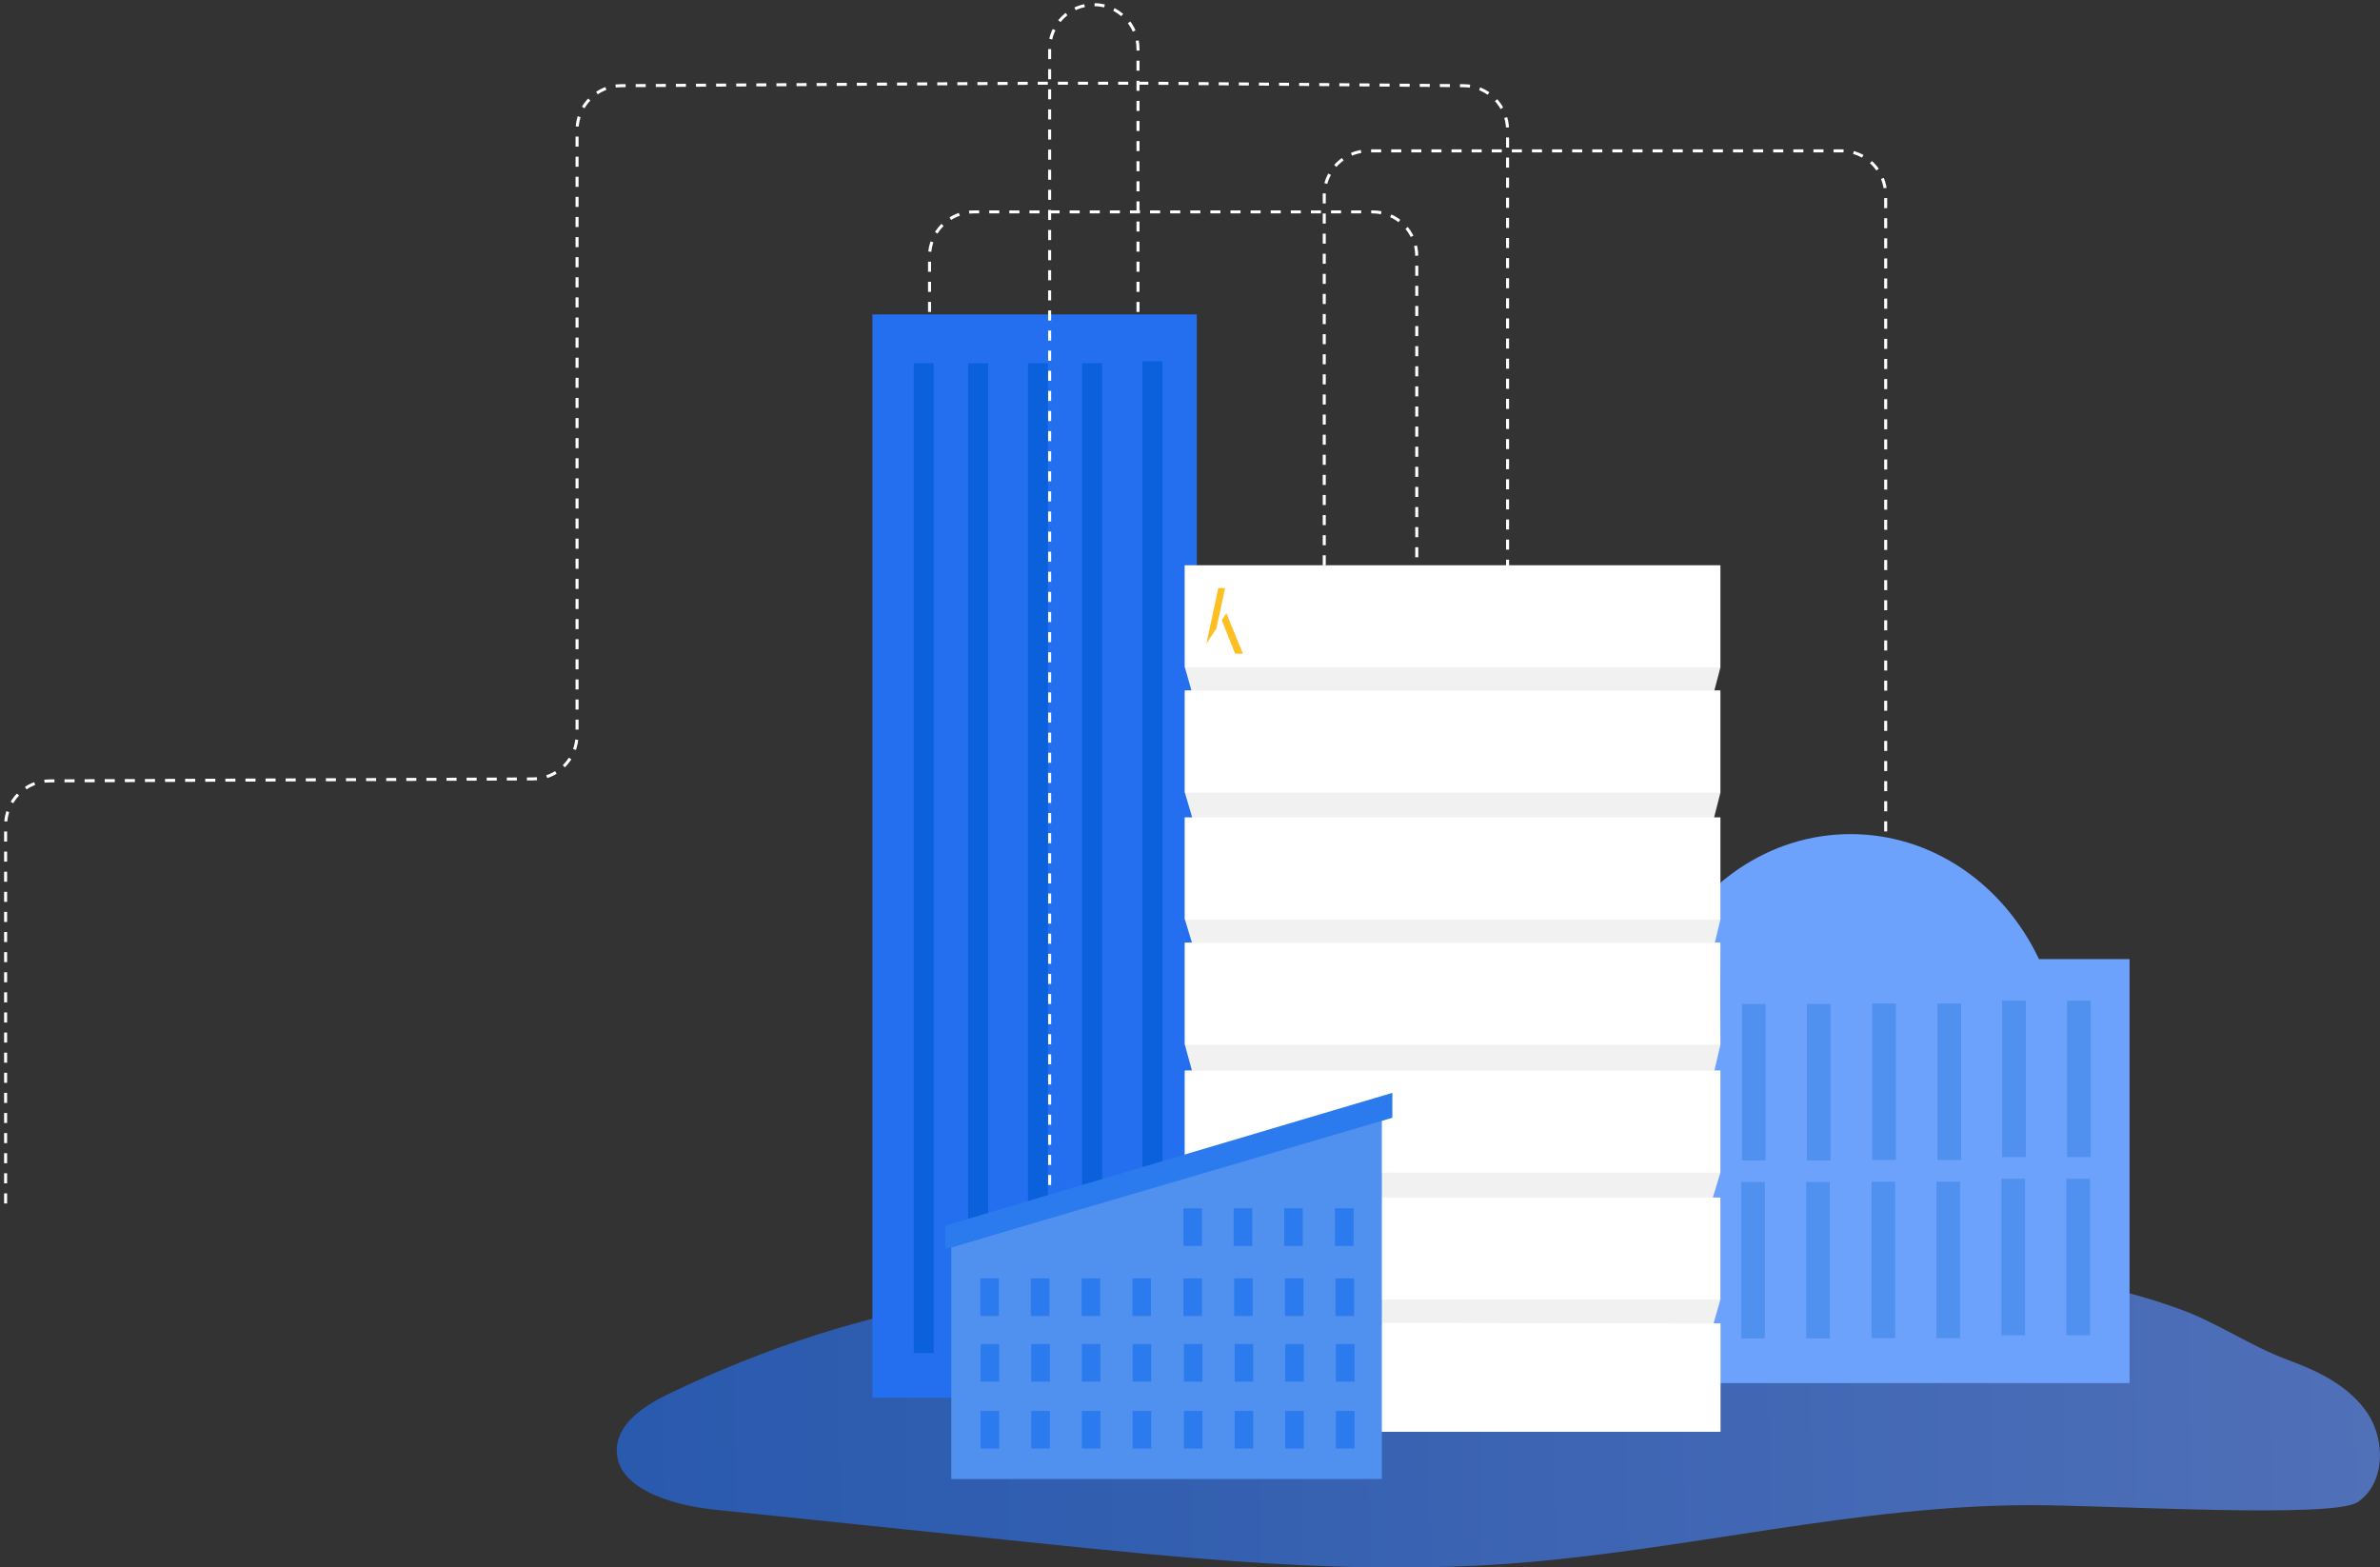 <?xml version="1.0" encoding="utf-8"?>
<!-- Generator: Adobe Illustrator 22.1.0, SVG Export Plug-In . SVG Version: 6.00 Build 0)  -->
<svg version="1.1" id="landing_buildings" xmlns="http://www.w3.org/2000/svg" xmlns:xlink="http://www.w3.org/1999/xlink" x="0px" y="0px"
	 viewBox="0 0 975 642" enable-background="new 0 0 975 642" xml:space="preserve">
<rect x="0" y="0" width="975" height="642" fill="#333333" stroke="none"/>
<g>
	<linearGradient id="SVGID_1_" gradientUnits="userSpaceOnUse" x1="967.355" y1="576.541" x2="245.378" y2="589.929">
		<stop  offset="0" style="stop-color:#5F90FF"/>
		<stop  offset="0.134" style="stop-color:#568BFD"/>
		<stop  offset="0.698" style="stop-color:#3276F3"/>
		<stop  offset="1" style="stop-color:#246EF0"/>
	</linearGradient>
	<path opacity="0.65" fill="url(#SVGID_1_)" d="M524.2,536.8c-83.7-20.8-172.7-3-249.6,33.9c-10.1,4.8-21.1,11.8-21.9,22.3
		c-1.2,16.4,21.8,23.5,39.5,25.4c43.2,4.5,86.3,8.9,129.5,13.4c65.2,6.7,130.8,13.5,196.2,8.8c72-5.2,142.7-24.1,214.9-24
		c32.2,0.1,123,5.5,133-1.2c11.2-7.5,11.6-25,4.2-36.3c-7.5-11.3-20.4-17.5-33-22.1c-15.1-5.6-28.7-15.1-43.2-20.4
		C773.3,492.2,695.4,568.2,524.2,536.8"/>
</g>
<g>
	<rect x="357.4" y="128.8" fill="#246EF0" width="132.9" height="443.8"/>
	<rect x="374.3" y="148.8" fill="#0B60DB" width="8.2" height="405.5"/>
	<rect x="396.6" y="148.8" fill="#0B60DB" width="8.2" height="405.5"/>
	<rect x="421.1" y="148.8" fill="#0B60DB" width="8.2" height="405.5"/>
	<rect x="443.3" y="148.8" fill="#0B60DB" width="8.2" height="405.5"/>
	<rect x="468" y="148" fill="#0B60DB" width="8.2" height="405.5"/>
</g>
<g>
	<g>
		<path fill="#5090EF" d="M718.4,471.2"/>
	</g>
	<path fill="#6DA2FC" d="M835.3,392.9c-14.5-30.5-43.6-51.2-77.2-51.2c-33.6,0-62.7,20.8-77.2,51.2h-37.2v173.7h228.7V392.9H835.3z"
		/>
	<rect x="660.4" y="412.5" fill="#5090EF" width="9.7" height="64.1"/>
	<rect x="687.1" y="412.5" fill="#5090EF" width="9.7" height="64.1"/>
	<rect x="660.1" y="485.4" fill="#5090EF" width="9.7" height="64.1"/>
	<rect x="686.7" y="485.4" fill="#5090EF" width="9.7" height="64.1"/>
	<rect x="713.6" y="411.3" fill="#5090EF" width="9.7" height="64.1"/>
	<rect x="740.2" y="411.3" fill="#5090EF" width="9.7" height="64.1"/>
	<rect x="713.3" y="484.2" fill="#5090EF" width="9.7" height="64.1"/>
	<rect x="739.9" y="484.2" fill="#5090EF" width="9.7" height="64.1"/>
	<rect x="767" y="411.1" fill="#5090EF" width="9.7" height="64.1"/>
	<rect x="793.7" y="411.1" fill="#5090EF" width="9.7" height="64.1"/>
	<rect x="766.7" y="484.1" fill="#5090EF" width="9.7" height="64.1"/>
	<rect x="793.3" y="484.1" fill="#5090EF" width="9.7" height="64.1"/>
	<rect x="820.2" y="409.9" fill="#5090EF" width="9.7" height="64.1"/>
	<rect x="846.8" y="409.9" fill="#5090EF" width="9.7" height="64.1"/>
	<rect x="819.9" y="482.9" fill="#5090EF" width="9.7" height="64.1"/>
	<rect x="846.5" y="482.9" fill="#5090EF" width="9.7" height="64.1"/>
</g>
<g>
	<polygon fill="#F1F1F2" points="485.4,263.7 485.4,273.4 488.1,282.9 485.4,282.9 485.4,324.7 488.4,334.9 485.4,334.9 
		485.4,376.6 488.3,386.2 485.4,386.2 485.4,428 488.3,438.6 485.4,438.6 485.4,480 488.5,490.6 485.4,490.6 485.4,532.3 
		487.8,541.8 485.5,541.8 485.5,586.5 704.8,586.5 704.8,542.2 702,542.1 704.8,532.3 704.8,490.6 701.7,490.6 704.8,480.3 
		704.8,438.6 702.3,438.6 704.8,428 704.7,407.2 704.8,386.2 702.5,386.2 704.8,376.6 704.8,334.9 702.2,334.9 704.8,324.7 
		704.8,282.9 702.3,282.9 704.8,273.4 704.8,231.6 485.4,231.6 	"/>
	<polygon fill="#FFFFFF" points="485.4,586.5 485.4,541.8 704.8,542.2 704.8,586.5 	"/>
	<rect x="485.4" y="231.6" fill="#FFFFFF" width="219.3" height="41.8"/>
	<polygon fill="#FEBF24" points="498.3,257.5 501.9,240.9 499.1,240.9 494.2,263.7 	"/>
	<polygon fill="#FEBF24" points="502.4,251.2 500.5,254.1 506,267.8 509.2,267.8 	"/>
	<rect x="485.4" y="282.9" fill="#FFFFFF" width="219.3" height="41.8"/>
	<rect x="485.4" y="334.9" fill="#FFFFFF" width="219.3" height="41.8"/>
	<rect x="485.4" y="386.2" fill="#FFFFFF" width="219.3" height="41.8"/>
	<rect x="485.4" y="438.6" fill="#FFFFFF" width="219.3" height="41.8"/>
	<rect x="485.4" y="490.6" fill="#FFFFFF" width="219.3" height="41.8"/>
</g>
<g id="dashedlines">
	<path fill="none" stroke="#FFFFFF" stroke-width="1.236" stroke-miterlimit="10" stroke-dasharray="4.118,4.118" d="M2.3,493
		V338.1c0-10,8.1-18.2,18.1-18.2l197.9-0.8c10,0,18.1-8.1,18.1-18.2V53.3c0-10,8.1-18.2,18.1-18.2l170.8-1h10.7h25.5h9.9l128.1,1
		c10,0,18.1,8.1,18.1,18.2v178.7"/>
	<path fill="none" stroke="#FFFFFF" stroke-width="1.236" stroke-miterlimit="10" stroke-dasharray="4.118,4.118" d="
		M542.5,231.6V80c0-10,8.1-18.2,18.1-18.2h193.8c10,0,18.1,8.1,18.1,18.2v262"/>
	<path fill="none" stroke="#FFFFFF" stroke-width="1.236" stroke-miterlimit="10" stroke-dasharray="4.118,4.118" d="
		M380.8,127.8v-22.8c0-10,8.1-18.2,18.1-18.2h163.4c10,0,18.1,8.1,18.1,18.2v126.5"/>
	<path fill="none" stroke="#FFFFFF" stroke-width="1.236" stroke-miterlimit="10" stroke-dasharray="4.118,4.118" d="
		M466.2,127.8V97.7V87V20.1c0-10-8.1-18.2-18.1-18.2h0c-10,0-18.1,8.1-18.1,18.2V87v10.7v389.9"/>
</g>
<g>
	<polygon fill="#5090EF" points="566.1,458 389.7,511 389.7,605.9 566.1,605.9 	"/>
	<g>
		<path fill="#2B7BEF" d="M446.8,538.2"/>
	</g>
	<rect x="401.6" y="523.7" fill="#2B7BEF" width="7.6" height="15.4"/>
	<rect x="422.3" y="523.7" fill="#2B7BEF" width="7.6" height="15.4"/>
	<rect x="401.7" y="550.6" fill="#2B7BEF" width="7.6" height="15.4"/>
	<rect x="422.5" y="550.6" fill="#2B7BEF" width="7.6" height="15.4"/>
	<rect x="443.1" y="523.7" fill="#2B7BEF" width="7.6" height="15.4"/>
	<rect x="463.9" y="523.7" fill="#2B7BEF" width="7.6" height="15.4"/>
	<rect x="443.2" y="550.6" fill="#2B7BEF" width="7.6" height="15.4"/>
	<rect x="464" y="550.6" fill="#2B7BEF" width="7.6" height="15.4"/>
	<rect x="484.8" y="523.7" fill="#2B7BEF" width="7.6" height="15.4"/>
	<rect x="505.6" y="523.7" fill="#2B7BEF" width="7.6" height="15.4"/>
	<rect x="485" y="550.6" fill="#2B7BEF" width="7.6" height="15.4"/>
	<rect x="505.8" y="550.6" fill="#2B7BEF" width="7.6" height="15.4"/>
	<rect x="526.4" y="523.7" fill="#2B7BEF" width="7.6" height="15.4"/>
	<rect x="547.1" y="523.7" fill="#2B7BEF" width="7.6" height="15.4"/>
	<rect x="526.5" y="550.6" fill="#2B7BEF" width="7.6" height="15.4"/>
	<rect x="547.3" y="550.6" fill="#2B7BEF" width="7.6" height="15.4"/>
	<rect x="401.7" y="578" fill="#2B7BEF" width="7.6" height="15.4"/>
	<rect x="422.5" y="578" fill="#2B7BEF" width="7.6" height="15.4"/>
	<rect x="443.2" y="578" fill="#2B7BEF" width="7.6" height="15.4"/>
	<rect x="464" y="578" fill="#2B7BEF" width="7.6" height="15.4"/>
	<rect x="485" y="578" fill="#2B7BEF" width="7.6" height="15.4"/>
	<rect x="505.8" y="578" fill="#2B7BEF" width="7.6" height="15.4"/>
	<rect x="526.5" y="578" fill="#2B7BEF" width="7.6" height="15.4"/>
	<rect x="547.3" y="578" fill="#2B7BEF" width="7.6" height="15.4"/>
	<rect x="505.4" y="495" fill="#2B7BEF" width="7.6" height="15.4"/>
	<rect x="526.1" y="495" fill="#2B7BEF" width="7.6" height="15.4"/>
	<rect x="546.9" y="495" fill="#2B7BEF" width="7.6" height="15.4"/>
	<rect x="484.8" y="495" fill="#2B7BEF" width="7.6" height="15.4"/>
	<polygon fill="#2B7BEF" points="387.2,502.1 387.2,511.7 570.4,457.9 570.4,447.7 	"/>
</g>
</svg>
